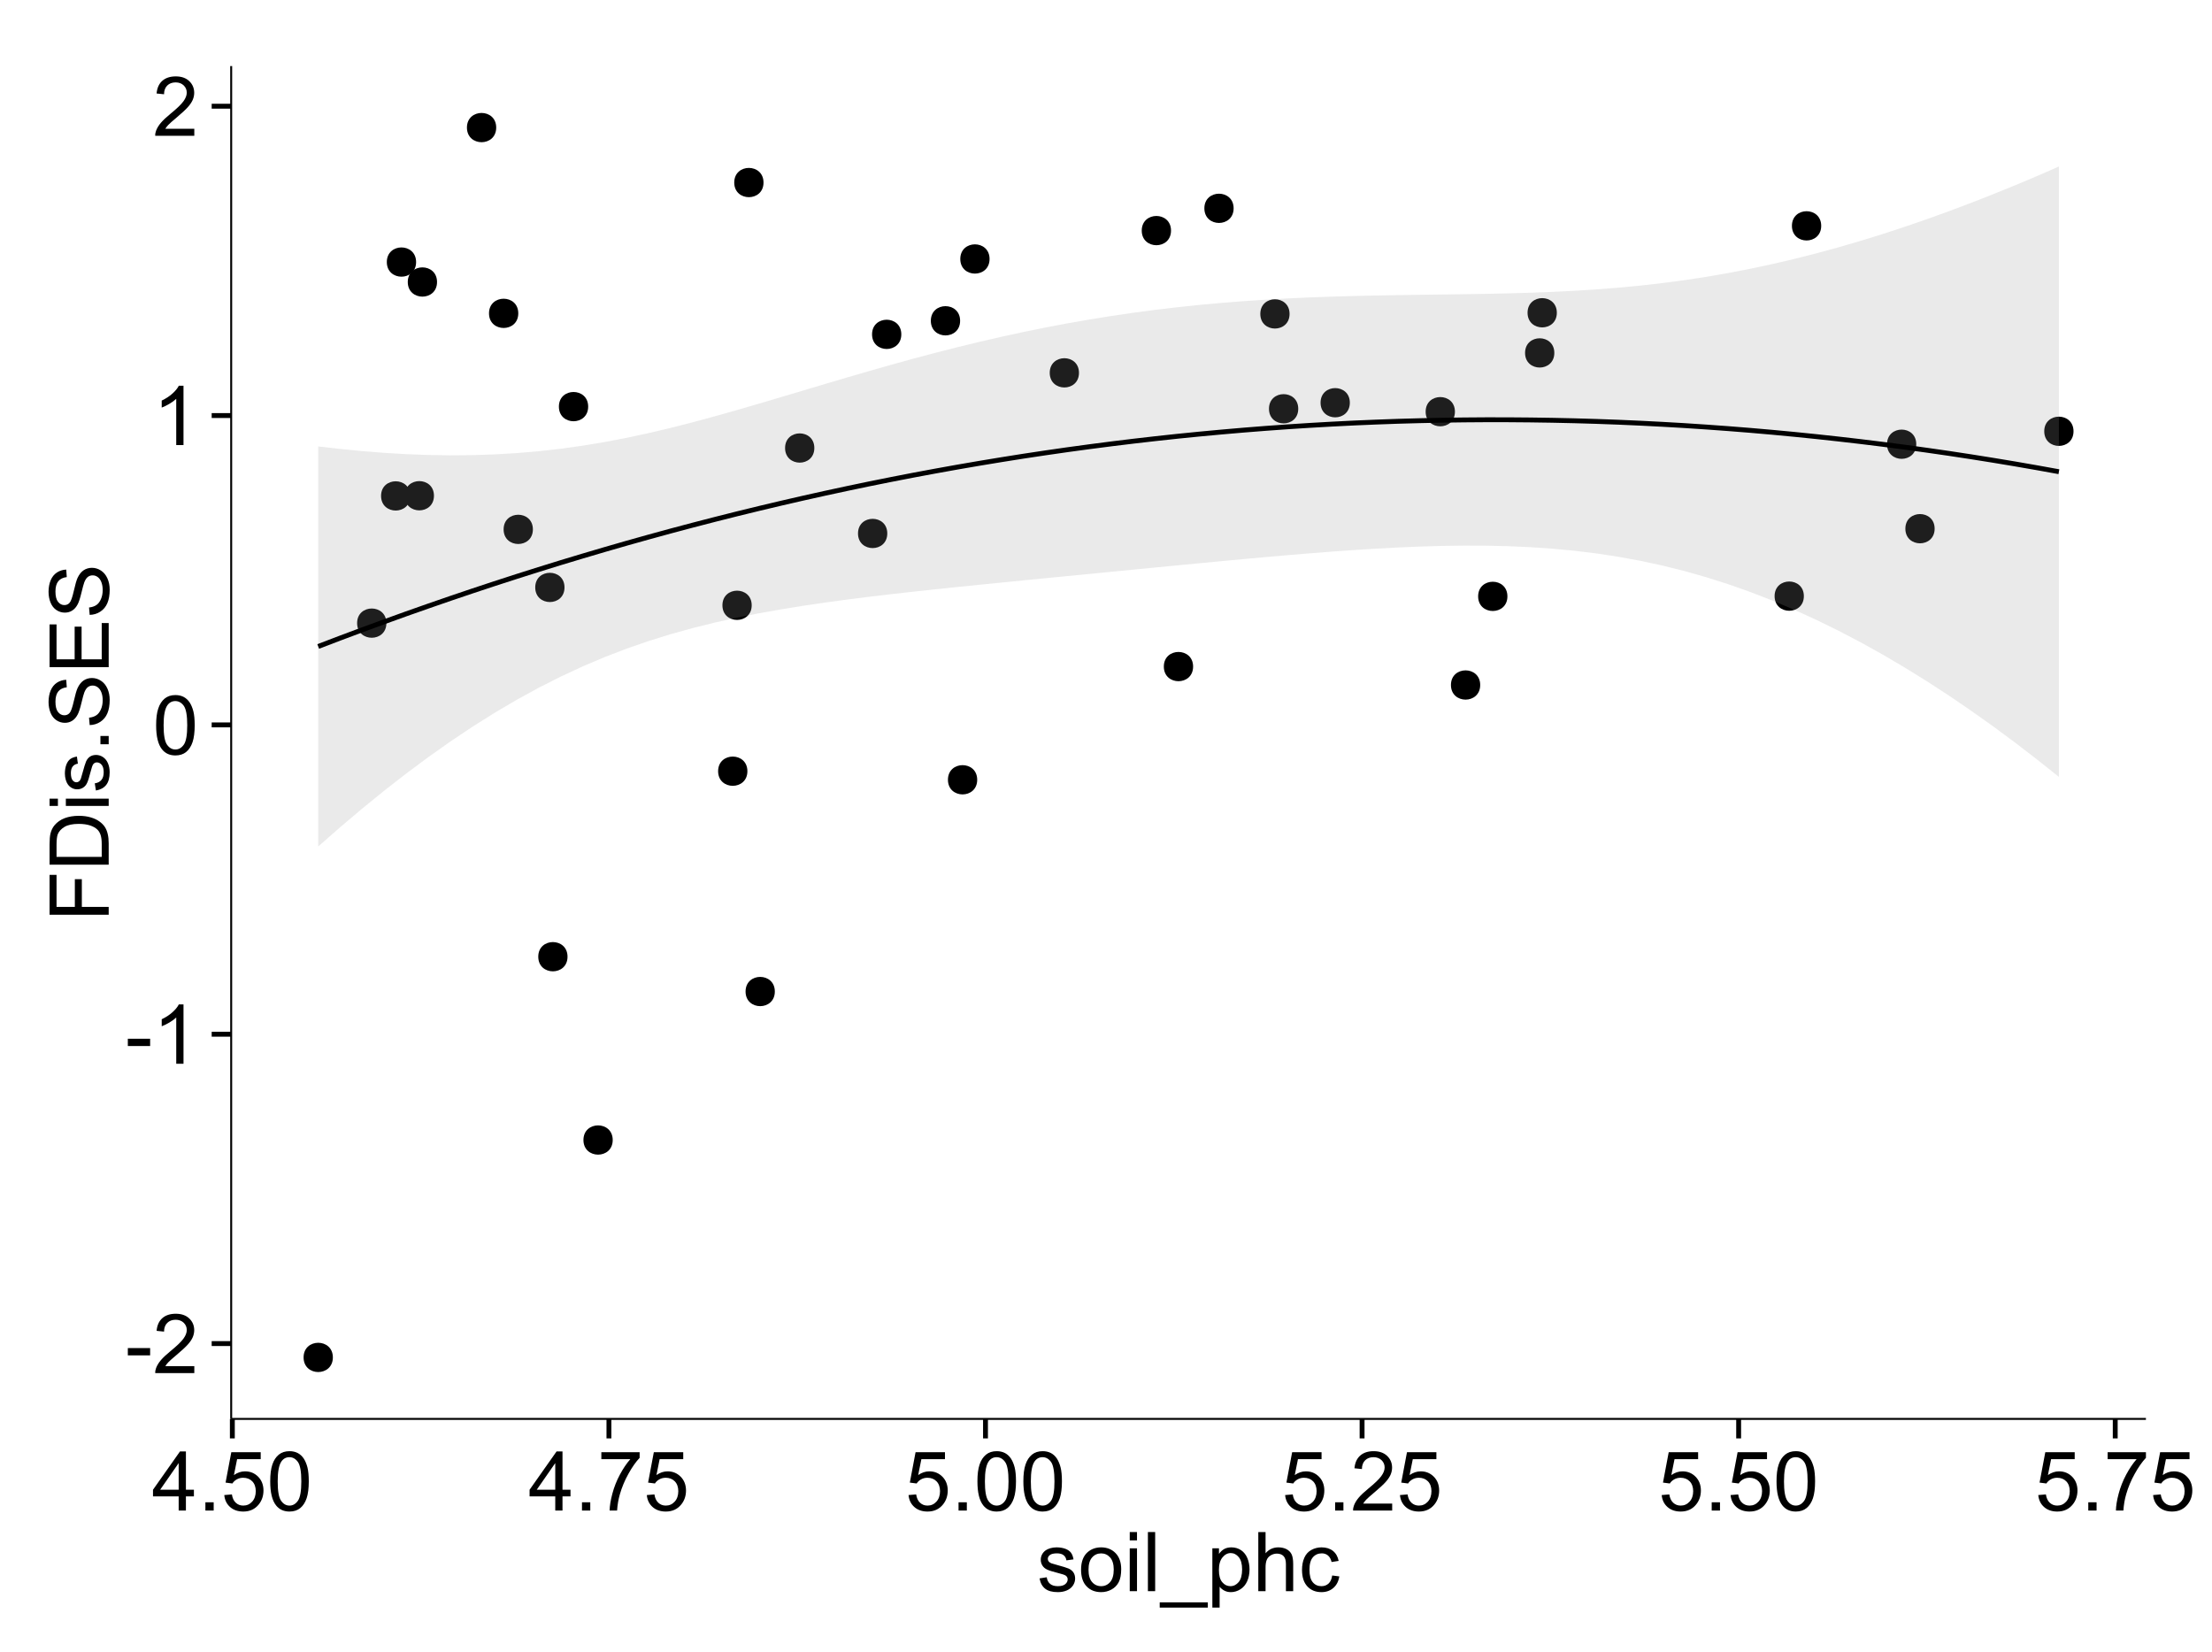 <?xml version="1.0" encoding="UTF-8"?>
<svg xmlns="http://www.w3.org/2000/svg" xmlns:xlink="http://www.w3.org/1999/xlink" width="482pt" height="360pt" viewBox="0 0 482 360" version="1.1">
<defs>
<g>
<symbol overflow="visible" id="glyph0-0">
<path style="stroke:none;" d="M 0.57 -3.867 L 0.57 -5.457 L 5.43 -5.457 L 5.43 -3.867 Z M 0.57 -3.867 "/>
</symbol>
<symbol overflow="visible" id="glyph0-1">
<path style="stroke:none;" d="M 9.062 -1.52 L 9.062 0 L 0.547 0 C 0.531 -0.379 0.594 -0.742 0.73 -1.098 C 0.945 -1.676 1.293 -2.25 1.77 -2.812 C 2.246 -3.375 2.934 -4.023 3.84 -4.766 C 5.238 -5.906 6.188 -6.816 6.68 -7.492 C 7.172 -8.16 7.418 -8.793 7.418 -9.395 C 7.418 -10.02 7.191 -10.551 6.746 -10.98 C 6.293 -11.41 5.711 -11.625 4.992 -11.629 C 4.23 -11.625 3.621 -11.395 3.164 -10.941 C 2.703 -10.48 2.469 -9.848 2.469 -9.043 L 0.844 -9.211 C 0.953 -10.422 1.371 -11.344 2.102 -11.984 C 2.824 -12.617 3.801 -12.938 5.027 -12.938 C 6.262 -12.938 7.238 -12.594 7.961 -11.91 C 8.68 -11.223 9.039 -10.371 9.043 -9.359 C 9.039 -8.84 8.934 -8.336 8.727 -7.84 C 8.512 -7.34 8.164 -6.812 7.676 -6.266 C 7.188 -5.711 6.375 -4.957 5.238 -4 C 4.285 -3.199 3.676 -2.66 3.41 -2.379 C 3.141 -2.094 2.918 -1.805 2.742 -1.52 Z M 9.062 -1.52 "/>
</symbol>
<symbol overflow="visible" id="glyph0-2">
<path style="stroke:none;" d="M 6.707 0 L 5.125 0 L 5.125 -10.082 C 4.742 -9.715 4.242 -9.352 3.625 -8.988 C 3.004 -8.625 2.449 -8.352 1.961 -8.172 L 1.961 -9.703 C 2.844 -10.117 3.617 -10.621 4.281 -11.215 C 4.941 -11.805 5.41 -12.379 5.688 -12.938 L 6.707 -12.938 Z M 6.707 0 "/>
</symbol>
<symbol overflow="visible" id="glyph0-3">
<path style="stroke:none;" d="M 0.746 -6.355 C 0.742 -7.875 0.898 -9.102 1.215 -10.031 C 1.527 -10.961 1.996 -11.676 2.613 -12.18 C 3.23 -12.684 4.008 -12.938 4.949 -12.938 C 5.637 -12.938 6.242 -12.797 6.766 -12.52 C 7.285 -12.238 7.715 -11.836 8.059 -11.316 C 8.395 -10.789 8.664 -10.152 8.859 -9.398 C 9.051 -8.645 9.145 -7.629 9.148 -6.355 C 9.145 -4.84 8.992 -3.617 8.684 -2.691 C 8.371 -1.762 7.906 -1.047 7.289 -0.539 C 6.672 -0.035 5.891 0.215 4.949 0.219 C 3.703 0.215 2.727 -0.227 2.023 -1.117 C 1.168 -2.188 0.742 -3.934 0.746 -6.355 Z M 2.375 -6.355 C 2.371 -4.234 2.621 -2.824 3.117 -2.129 C 3.609 -1.426 4.219 -1.078 4.949 -1.082 C 5.672 -1.078 6.281 -1.43 6.781 -2.137 C 7.273 -2.836 7.523 -4.242 7.523 -6.355 C 7.523 -8.473 7.273 -9.883 6.781 -10.582 C 6.281 -11.277 5.664 -11.625 4.93 -11.629 C 4.199 -11.625 3.621 -11.316 3.191 -10.703 C 2.645 -9.918 2.371 -8.469 2.375 -6.355 Z M 2.375 -6.355 "/>
</symbol>
<symbol overflow="visible" id="glyph0-4">
<path style="stroke:none;" d="M 5.82 0 L 5.82 -3.086 L 0.227 -3.086 L 0.227 -4.535 L 6.109 -12.883 L 7.398 -12.883 L 7.398 -4.535 L 9.141 -4.535 L 9.141 -3.086 L 7.398 -3.086 L 7.398 0 Z M 5.82 -4.535 L 5.82 -10.344 L 1.785 -4.535 Z M 5.82 -4.535 "/>
</symbol>
<symbol overflow="visible" id="glyph0-5">
<path style="stroke:none;" d="M 1.633 0 L 1.633 -1.801 L 3.438 -1.801 L 3.438 0 Z M 1.633 0 "/>
</symbol>
<symbol overflow="visible" id="glyph0-6">
<path style="stroke:none;" d="M 0.746 -3.375 L 2.406 -3.516 C 2.527 -2.707 2.812 -2.098 3.266 -1.691 C 3.711 -1.281 4.254 -1.078 4.887 -1.082 C 5.648 -1.078 6.293 -1.363 6.82 -1.941 C 7.344 -2.512 7.605 -3.273 7.609 -4.227 C 7.605 -5.125 7.352 -5.84 6.848 -6.363 C 6.34 -6.883 5.676 -7.141 4.859 -7.145 C 4.344 -7.141 3.887 -7.027 3.48 -6.797 C 3.07 -6.566 2.746 -6.266 2.516 -5.898 L 1.027 -6.09 L 2.277 -12.711 L 8.684 -12.711 L 8.684 -11.195 L 3.543 -11.195 L 2.848 -7.734 C 3.621 -8.273 4.43 -8.543 5.281 -8.543 C 6.402 -8.543 7.352 -8.152 8.129 -7.371 C 8.898 -6.59 9.285 -5.586 9.289 -4.367 C 9.285 -3.195 8.945 -2.188 8.27 -1.344 C 7.441 -0.301 6.316 0.215 4.887 0.219 C 3.715 0.215 2.758 -0.109 2.016 -0.766 C 1.273 -1.418 0.848 -2.289 0.746 -3.375 Z M 0.746 -3.375 "/>
</symbol>
<symbol overflow="visible" id="glyph0-7">
<path style="stroke:none;" d="M 0.852 -11.195 L 0.852 -12.719 L 9.195 -12.719 L 9.195 -11.488 C 8.367 -10.613 7.555 -9.453 6.754 -8.008 C 5.945 -6.559 5.324 -5.07 4.887 -3.543 C 4.57 -2.461 4.367 -1.281 4.281 0 L 2.656 0 C 2.668 -1.012 2.867 -2.234 3.25 -3.672 C 3.629 -5.105 4.176 -6.492 4.891 -7.828 C 5.602 -9.16 6.359 -10.281 7.164 -11.195 Z M 0.852 -11.195 "/>
</symbol>
<symbol overflow="visible" id="glyph0-8">
<path style="stroke:none;" d="M 0.555 -2.785 L 2.117 -3.031 C 2.203 -2.402 2.449 -1.922 2.852 -1.59 C 3.25 -1.254 3.812 -1.09 4.535 -1.09 C 5.262 -1.09 5.801 -1.234 6.152 -1.531 C 6.504 -1.824 6.68 -2.172 6.68 -2.574 C 6.68 -2.926 6.523 -3.207 6.215 -3.418 C 5.996 -3.555 5.457 -3.734 4.598 -3.953 C 3.434 -4.246 2.629 -4.5 2.184 -4.715 C 1.734 -4.926 1.395 -5.223 1.164 -5.602 C 0.93 -5.98 0.812 -6.398 0.816 -6.855 C 0.812 -7.27 0.91 -7.652 1.102 -8.012 C 1.293 -8.363 1.551 -8.66 1.883 -8.895 C 2.125 -9.074 2.461 -9.227 2.887 -9.355 C 3.309 -9.48 3.766 -9.543 4.254 -9.547 C 4.984 -9.543 5.625 -9.438 6.184 -9.23 C 6.734 -9.016 7.145 -8.73 7.41 -8.371 C 7.672 -8.008 7.852 -7.527 7.953 -6.926 L 6.406 -6.715 C 6.332 -7.195 6.129 -7.57 5.793 -7.84 C 5.453 -8.105 4.977 -8.238 4.367 -8.242 C 3.637 -8.238 3.121 -8.117 2.812 -7.883 C 2.5 -7.641 2.344 -7.359 2.348 -7.039 C 2.344 -6.832 2.406 -6.648 2.539 -6.484 C 2.664 -6.312 2.867 -6.172 3.148 -6.062 C 3.301 -6.004 3.766 -5.871 4.543 -5.66 C 5.66 -5.359 6.441 -5.113 6.887 -4.926 C 7.324 -4.734 7.672 -4.457 7.926 -4.094 C 8.176 -3.73 8.301 -3.281 8.305 -2.742 C 8.301 -2.215 8.148 -1.719 7.844 -1.254 C 7.535 -0.785 7.09 -0.422 6.512 -0.172 C 5.926 0.086 5.27 0.211 4.543 0.211 C 3.328 0.211 2.406 -0.039 1.77 -0.543 C 1.133 -1.047 0.727 -1.793 0.555 -2.785 Z M 0.555 -2.785 "/>
</symbol>
<symbol overflow="visible" id="glyph0-9">
<path style="stroke:none;" d="M 0.598 -4.668 C 0.598 -6.391 1.078 -7.672 2.039 -8.508 C 2.84 -9.199 3.816 -9.543 4.977 -9.547 C 6.254 -9.543 7.305 -9.125 8.121 -8.285 C 8.934 -7.441 9.34 -6.277 9.344 -4.797 C 9.34 -3.594 9.16 -2.648 8.801 -1.961 C 8.441 -1.27 7.914 -0.734 7.227 -0.359 C 6.535 0.023 5.785 0.211 4.977 0.211 C 3.664 0.211 2.609 -0.207 1.805 -1.047 C 1 -1.883 0.598 -3.09 0.598 -4.668 Z M 2.223 -4.668 C 2.219 -3.469 2.48 -2.574 3.004 -1.98 C 3.523 -1.387 4.18 -1.09 4.977 -1.09 C 5.758 -1.09 6.41 -1.387 6.934 -1.984 C 7.453 -2.582 7.715 -3.492 7.719 -4.719 C 7.715 -5.871 7.453 -6.746 6.93 -7.344 C 6.402 -7.934 5.75 -8.23 4.977 -8.234 C 4.18 -8.23 3.523 -7.938 3.004 -7.348 C 2.48 -6.754 2.219 -5.859 2.223 -4.668 Z M 2.223 -4.668 "/>
</symbol>
<symbol overflow="visible" id="glyph0-10">
<path style="stroke:none;" d="M 1.195 -11.066 L 1.195 -12.883 L 2.777 -12.883 L 2.777 -11.066 Z M 1.195 0 L 1.195 -9.336 L 2.777 -9.336 L 2.777 0 Z M 1.195 0 "/>
</symbol>
<symbol overflow="visible" id="glyph0-11">
<path style="stroke:none;" d="M 1.152 0 L 1.152 -12.883 L 2.734 -12.883 L 2.734 0 Z M 1.152 0 "/>
</symbol>
<symbol overflow="visible" id="glyph0-12">
<path style="stroke:none;" d="M -0.273 3.578 L -0.273 2.434 L 10.211 2.434 L 10.211 3.578 Z M -0.273 3.578 "/>
</symbol>
<symbol overflow="visible" id="glyph0-13">
<path style="stroke:none;" d="M 1.188 3.578 L 1.188 -9.336 L 2.629 -9.336 L 2.629 -8.121 C 2.965 -8.594 3.348 -8.949 3.777 -9.188 C 4.203 -9.426 4.723 -9.543 5.336 -9.547 C 6.129 -9.543 6.832 -9.34 7.445 -8.93 C 8.051 -8.516 8.512 -7.934 8.824 -7.191 C 9.133 -6.441 9.285 -5.625 9.289 -4.738 C 9.285 -3.781 9.113 -2.922 8.773 -2.156 C 8.43 -1.391 7.934 -0.805 7.281 -0.398 C 6.625 0.008 5.938 0.211 5.219 0.211 C 4.691 0.211 4.219 0.102 3.801 -0.121 C 3.379 -0.344 3.035 -0.625 2.77 -0.969 L 2.77 3.578 Z M 2.617 -4.613 C 2.613 -3.41 2.855 -2.523 3.348 -1.949 C 3.832 -1.375 4.422 -1.09 5.117 -1.09 C 5.816 -1.09 6.418 -1.387 6.922 -1.98 C 7.418 -2.574 7.668 -3.496 7.672 -4.746 C 7.668 -5.934 7.426 -6.824 6.938 -7.418 C 6.445 -8.008 5.859 -8.301 5.188 -8.305 C 4.508 -8.301 3.91 -7.988 3.395 -7.359 C 2.871 -6.727 2.613 -5.809 2.617 -4.613 Z M 2.617 -4.613 "/>
</symbol>
<symbol overflow="visible" id="glyph0-14">
<path style="stroke:none;" d="M 1.188 0 L 1.188 -12.883 L 2.77 -12.883 L 2.77 -8.262 C 3.504 -9.117 4.434 -9.543 5.562 -9.547 C 6.25 -9.543 6.852 -9.406 7.363 -9.137 C 7.871 -8.859 8.234 -8.484 8.457 -8.004 C 8.676 -7.523 8.789 -6.824 8.789 -5.914 L 8.789 0 L 7.207 0 L 7.207 -5.914 C 7.207 -6.703 7.035 -7.281 6.691 -7.641 C 6.348 -8 5.863 -8.18 5.238 -8.184 C 4.77 -8.18 4.328 -8.059 3.914 -7.816 C 3.5 -7.574 3.203 -7.242 3.031 -6.828 C 2.852 -6.406 2.766 -5.832 2.77 -5.105 L 2.77 0 Z M 1.188 0 "/>
</symbol>
<symbol overflow="visible" id="glyph0-15">
<path style="stroke:none;" d="M 7.277 -3.418 L 8.832 -3.219 C 8.66 -2.141 8.227 -1.301 7.527 -0.699 C 6.824 -0.09 5.965 0.211 4.949 0.211 C 3.668 0.211 2.641 -0.203 1.867 -1.039 C 1.09 -1.871 0.703 -3.07 0.703 -4.633 C 0.703 -5.637 0.867 -6.52 1.203 -7.277 C 1.531 -8.031 2.039 -8.598 2.727 -8.977 C 3.406 -9.355 4.152 -9.543 4.957 -9.547 C 5.969 -9.543 6.797 -9.289 7.441 -8.777 C 8.086 -8.262 8.5 -7.531 8.684 -6.594 L 7.145 -6.355 C 6.996 -6.98 6.738 -7.453 6.367 -7.77 C 5.992 -8.082 5.543 -8.238 5.02 -8.242 C 4.219 -8.238 3.57 -7.953 3.074 -7.387 C 2.574 -6.812 2.324 -5.91 2.328 -4.676 C 2.324 -3.422 2.566 -2.508 3.047 -1.941 C 3.527 -1.371 4.152 -1.09 4.93 -1.09 C 5.547 -1.09 6.066 -1.277 6.484 -1.66 C 6.898 -2.039 7.164 -2.625 7.277 -3.418 Z M 7.277 -3.418 "/>
</symbol>
<symbol overflow="visible" id="glyph1-0">
<path style="stroke:none;" d="M 0 -1.477 L -12.883 -1.477 L -12.883 -10.168 L -11.363 -10.168 L -11.363 -3.184 L -7.375 -3.184 L -7.375 -9.227 L -5.852 -9.227 L -5.852 -3.184 L 0 -3.18 Z M 0 -1.477 "/>
</symbol>
<symbol overflow="visible" id="glyph1-1">
<path style="stroke:none;" d="M 0 -1.391 L -12.883 -1.391 L -12.883 -5.828 C -12.879 -6.828 -12.816 -7.594 -12.699 -8.121 C -12.527 -8.855 -12.223 -9.484 -11.777 -10.012 C -11.199 -10.688 -10.465 -11.195 -9.574 -11.535 C -8.68 -11.867 -7.656 -12.035 -6.512 -12.039 C -5.527 -12.035 -4.66 -11.922 -3.91 -11.695 C -3.152 -11.469 -2.527 -11.176 -2.035 -10.816 C -1.535 -10.457 -1.145 -10.066 -0.863 -9.645 C -0.574 -9.219 -0.359 -8.703 -0.219 -8.105 C -0.07 -7.504 0 -6.816 0 -6.039 Z M -1.52 -3.094 L -1.52 -5.844 C -1.516 -6.688 -1.598 -7.355 -1.758 -7.844 C -1.914 -8.324 -2.137 -8.711 -2.426 -9 C -2.828 -9.402 -3.371 -9.715 -4.055 -9.941 C -4.734 -10.164 -5.562 -10.277 -6.539 -10.281 C -7.887 -10.277 -8.922 -10.055 -9.645 -9.617 C -10.367 -9.172 -10.852 -8.637 -11.102 -8.008 C -11.273 -7.547 -11.359 -6.812 -11.363 -5.801 L -11.363 -3.094 Z M -1.52 -3.094 "/>
</symbol>
<symbol overflow="visible" id="glyph1-2">
<path style="stroke:none;" d="M -11.066 -1.195 L -12.883 -1.195 L -12.883 -2.777 L -11.066 -2.777 Z M 0 -1.195 L -9.336 -1.195 L -9.336 -2.777 L 0 -2.777 Z M 0 -1.195 "/>
</symbol>
<symbol overflow="visible" id="glyph1-3">
<path style="stroke:none;" d="M -2.785 -0.555 L -3.031 -2.117 C -2.402 -2.203 -1.922 -2.449 -1.59 -2.852 C -1.254 -3.25 -1.09 -3.812 -1.09 -4.535 C -1.09 -5.262 -1.234 -5.801 -1.531 -6.152 C -1.824 -6.504 -2.172 -6.68 -2.574 -6.68 C -2.926 -6.68 -3.207 -6.523 -3.418 -6.215 C -3.555 -5.996 -3.734 -5.457 -3.953 -4.598 C -4.246 -3.434 -4.5 -2.629 -4.715 -2.184 C -4.926 -1.734 -5.223 -1.395 -5.602 -1.164 C -5.98 -0.93 -6.398 -0.812 -6.855 -0.816 C -7.27 -0.812 -7.652 -0.91 -8.012 -1.102 C -8.363 -1.293 -8.66 -1.551 -8.895 -1.883 C -9.074 -2.125 -9.227 -2.461 -9.355 -2.887 C -9.48 -3.309 -9.543 -3.766 -9.547 -4.254 C -9.543 -4.984 -9.438 -5.625 -9.23 -6.184 C -9.016 -6.734 -8.73 -7.145 -8.371 -7.41 C -8.008 -7.672 -7.527 -7.852 -6.926 -7.953 L -6.715 -6.406 C -7.195 -6.332 -7.57 -6.129 -7.84 -5.797 C -8.105 -5.457 -8.238 -4.98 -8.242 -4.367 C -8.238 -3.637 -8.117 -3.121 -7.883 -2.812 C -7.641 -2.5 -7.359 -2.344 -7.039 -2.348 C -6.832 -2.344 -6.648 -2.406 -6.484 -2.539 C -6.312 -2.664 -6.172 -2.867 -6.062 -3.148 C -6.004 -3.301 -5.871 -3.766 -5.66 -4.543 C -5.359 -5.66 -5.113 -6.441 -4.926 -6.887 C -4.734 -7.324 -4.457 -7.672 -4.094 -7.926 C -3.73 -8.176 -3.281 -8.301 -2.742 -8.305 C -2.211 -8.301 -1.711 -8.148 -1.25 -7.844 C -0.781 -7.535 -0.422 -7.09 -0.172 -6.512 C 0.086 -5.926 0.211 -5.27 0.211 -4.543 C 0.211 -3.328 -0.039 -2.406 -0.543 -1.77 C -1.047 -1.133 -1.793 -0.727 -2.785 -0.555 Z M -2.785 -0.555 "/>
</symbol>
<symbol overflow="visible" id="glyph1-4">
<path style="stroke:none;" d="M 0 -1.633 L -1.801 -1.633 L -1.801 -3.438 L 0 -3.438 Z M 0 -1.633 "/>
</symbol>
<symbol overflow="visible" id="glyph1-5">
<path style="stroke:none;" d="M -4.141 -0.809 L -4.281 -2.418 C -3.633 -2.492 -3.102 -2.668 -2.691 -2.949 C -2.277 -3.223 -1.945 -3.656 -1.691 -4.246 C -1.434 -4.828 -1.305 -5.488 -1.309 -6.223 C -1.305 -6.871 -1.402 -7.445 -1.598 -7.945 C -1.789 -8.441 -2.055 -8.809 -2.395 -9.055 C -2.727 -9.297 -3.094 -9.422 -3.496 -9.422 C -3.898 -9.422 -4.25 -9.305 -4.555 -9.07 C -4.852 -8.836 -5.105 -8.449 -5.316 -7.91 C -5.449 -7.562 -5.66 -6.797 -5.945 -5.613 C -6.227 -4.43 -6.496 -3.602 -6.75 -3.129 C -7.07 -2.512 -7.469 -2.051 -7.949 -1.754 C -8.422 -1.449 -8.957 -1.301 -9.555 -1.301 C -10.203 -1.301 -10.812 -1.484 -11.379 -1.855 C -11.941 -2.223 -12.367 -2.762 -12.664 -3.473 C -12.953 -4.18 -13.102 -4.969 -13.105 -5.836 C -13.102 -6.789 -12.945 -7.629 -12.641 -8.363 C -12.328 -9.09 -11.879 -9.652 -11.285 -10.043 C -10.688 -10.434 -10.008 -10.645 -9.254 -10.68 L -9.133 -9.043 C -9.941 -8.953 -10.555 -8.656 -10.977 -8.152 C -11.391 -7.641 -11.602 -6.895 -11.602 -5.906 C -11.602 -4.875 -11.41 -4.121 -11.035 -3.652 C -10.652 -3.176 -10.199 -2.941 -9.668 -2.945 C -9.203 -2.941 -8.82 -3.109 -8.523 -3.445 C -8.223 -3.773 -7.918 -4.629 -7.605 -6.016 C -7.293 -7.398 -7.02 -8.348 -6.785 -8.867 C -6.438 -9.613 -5.996 -10.168 -5.469 -10.527 C -4.938 -10.883 -4.328 -11.062 -3.637 -11.066 C -2.949 -11.062 -2.305 -10.867 -1.699 -10.477 C -1.09 -10.082 -0.617 -9.516 -0.285 -8.781 C 0.051 -8.043 0.215 -7.215 0.219 -6.301 C 0.215 -5.133 0.051 -4.156 -0.289 -3.371 C -0.625 -2.578 -1.137 -1.961 -1.824 -1.516 C -2.504 -1.066 -3.277 -0.832 -4.141 -0.809 Z M -4.141 -0.809 "/>
</symbol>
<symbol overflow="visible" id="glyph1-6">
<path style="stroke:none;" d="M 0 -1.422 L -12.883 -1.426 L -12.883 -10.742 L -11.363 -10.742 L -11.363 -3.129 L -7.418 -3.129 L -7.418 -10.258 L -5.906 -10.258 L -5.906 -3.129 L -1.52 -3.129 L -1.52 -11.039 L 0 -11.039 Z M 0 -1.422 "/>
</symbol>
</g>
<clipPath id="clip1">
  <path d="M 50.375 14.398 L 468.598 14.398 L 468.598 310.164 L 50.375 310.164 Z M 50.375 14.398 "/>
</clipPath>
</defs>
<g id="surface4011">
<rect x="0" y="0" width="482" height="360" style="fill:rgb(100%,100%,100%);fill-opacity:1;stroke:none;"/>
<rect x="0" y="0" width="482" height="360" style="fill:rgb(100%,100%,100%);fill-opacity:1;stroke:none;"/>
<path style="fill:none;stroke-width:1.063;stroke-linecap:round;stroke-linejoin:round;stroke:rgb(100%,100%,100%);stroke-opacity:1;stroke-miterlimit:10;" d="M 0 360 L 482 360 L 482 0 L 0 0 Z M 0 360 "/>
<g clip-path="url(#clip1)" clip-rule="nonzero">
<path style=" stroke:none;fill-rule:nonzero;fill:rgb(100%,100%,100%);fill-opacity:1;" d="M 50.375 309.168 L 467.598 309.168 L 467.598 14.402 L 50.375 14.402 Z M 50.375 309.168 "/>
<path style=" stroke:none;fill-rule:nonzero;fill:rgb(0%,0%,0%);fill-opacity:1;" d="M 167.773 216.047 C 167.773 218.879 163.523 218.879 163.523 216.047 C 163.523 213.211 167.773 213.211 167.773 216.047 "/>
<path style=" stroke:none;fill-rule:nonzero;fill:rgb(0%,0%,0%);fill-opacity:1;" d="M 89.605 57.102 C 89.605 59.934 85.352 59.934 85.352 57.102 C 85.352 54.266 89.605 54.266 89.605 57.102 "/>
<path style=" stroke:none;fill-rule:nonzero;fill:rgb(0%,0%,0%);fill-opacity:1;" d="M 162.73 131.887 C 162.73 134.723 158.48 134.723 158.48 131.887 C 158.48 129.055 162.73 129.055 162.73 131.887 "/>
<path style=" stroke:none;fill-rule:nonzero;fill:rgb(0%,0%,0%);fill-opacity:1;" d="M 94.168 61.449 C 94.168 64.281 89.918 64.281 89.918 61.449 C 89.918 58.613 94.168 58.613 94.168 61.449 "/>
<path style=" stroke:none;fill-rule:nonzero;fill:rgb(0%,0%,0%);fill-opacity:1;" d="M 208.148 69.898 C 208.148 72.73 203.895 72.73 203.895 69.898 C 203.895 67.062 208.148 67.062 208.148 69.898 "/>
<path style=" stroke:none;fill-rule:nonzero;fill:rgb(0%,0%,0%);fill-opacity:1;" d="M 234.051 81.238 C 234.051 84.074 229.801 84.074 229.801 81.238 C 229.801 78.406 234.051 78.406 234.051 81.238 "/>
<path style=" stroke:none;fill-rule:nonzero;fill:rgb(0%,0%,0%);fill-opacity:1;" d="M 254.102 50.246 C 254.102 53.078 249.852 53.078 249.852 50.246 C 249.852 47.41 254.102 47.41 254.102 50.246 "/>
<path style=" stroke:none;fill-rule:nonzero;fill:rgb(0%,0%,0%);fill-opacity:1;" d="M 122.602 208.457 C 122.602 211.293 118.352 211.293 118.352 208.457 C 118.352 205.621 122.602 205.621 122.602 208.457 "/>
<path style=" stroke:none;fill-rule:nonzero;fill:rgb(0%,0%,0%);fill-opacity:1;" d="M 107.062 27.797 C 107.062 30.633 102.809 30.633 102.809 27.797 C 102.809 24.965 107.062 24.965 107.062 27.797 "/>
<path style=" stroke:none;fill-rule:nonzero;fill:rgb(0%,0%,0%);fill-opacity:1;" d="M 211.871 169.906 C 211.871 172.742 207.621 172.742 207.621 169.906 C 207.621 167.07 211.871 167.07 211.871 169.906 "/>
<path style=" stroke:none;fill-rule:nonzero;fill:rgb(0%,0%,0%);fill-opacity:1;" d="M 176.383 97.617 C 176.383 100.453 172.133 100.453 172.133 97.617 C 172.133 94.785 176.383 94.785 176.383 97.617 "/>
<path style=" stroke:none;fill-rule:nonzero;fill:rgb(0%,0%,0%);fill-opacity:1;" d="M 165.309 39.777 C 165.309 42.609 161.055 42.609 161.055 39.777 C 161.055 36.941 165.309 36.941 165.309 39.777 "/>
<path style=" stroke:none;fill-rule:nonzero;fill:rgb(0%,0%,0%);fill-opacity:1;" d="M 267.746 45.391 C 267.746 48.227 263.496 48.227 263.496 45.391 C 263.496 42.559 267.746 42.559 267.746 45.391 "/>
<path style=" stroke:none;fill-rule:nonzero;fill:rgb(0%,0%,0%);fill-opacity:1;" d="M 127.102 88.598 C 127.102 91.434 122.848 91.434 122.848 88.598 C 122.848 85.766 127.102 85.766 127.102 88.598 "/>
<path style=" stroke:none;fill-rule:nonzero;fill:rgb(0%,0%,0%);fill-opacity:1;" d="M 93.496 108.016 C 93.496 110.852 89.242 110.852 89.242 108.016 C 89.242 105.184 93.496 105.184 93.496 108.016 "/>
<path style=" stroke:none;fill-rule:nonzero;fill:rgb(0%,0%,0%);fill-opacity:1;" d="M 337.629 76.898 C 337.629 79.73 333.379 79.73 333.379 76.898 C 333.379 74.062 337.629 74.062 337.629 76.898 "/>
<path style=" stroke:none;fill-rule:nonzero;fill:rgb(0%,0%,0%);fill-opacity:1;" d="M 281.828 89.07 C 281.828 91.902 277.574 91.902 277.574 89.07 C 277.574 86.234 281.828 86.234 281.828 89.07 "/>
<path style=" stroke:none;fill-rule:nonzero;fill:rgb(0%,0%,0%);fill-opacity:1;" d="M 192.277 116.234 C 192.277 119.07 188.023 119.07 188.023 116.234 C 188.023 113.402 192.277 113.402 192.277 116.234 "/>
<path style=" stroke:none;fill-rule:nonzero;fill:rgb(0%,0%,0%);fill-opacity:1;" d="M 258.918 145.242 C 258.918 148.078 254.664 148.078 254.664 145.242 C 254.664 142.41 258.918 142.41 258.918 145.242 "/>
<path style=" stroke:none;fill-rule:nonzero;fill:rgb(0%,0%,0%);fill-opacity:1;" d="M 161.797 168.039 C 161.797 170.875 157.543 170.875 157.543 168.039 C 157.543 165.203 161.797 165.203 161.797 168.039 "/>
<path style=" stroke:none;fill-rule:nonzero;fill:rgb(0%,0%,0%);fill-opacity:1;" d="M 214.566 56.43 C 214.566 59.266 210.312 59.266 210.312 56.43 C 210.312 53.594 214.566 53.594 214.566 56.43 "/>
<path style=" stroke:none;fill-rule:nonzero;fill:rgb(0%,0%,0%);fill-opacity:1;" d="M 132.449 248.398 C 132.449 251.234 128.195 251.234 128.195 248.398 C 128.195 245.566 132.449 245.566 132.449 248.398 "/>
<path style=" stroke:none;fill-rule:nonzero;fill:rgb(0%,0%,0%);fill-opacity:1;" d="M 338.176 68.148 C 338.176 70.984 333.922 70.984 333.922 68.148 C 333.922 65.312 338.176 65.312 338.176 68.148 "/>
<path style=" stroke:none;fill-rule:nonzero;fill:rgb(0%,0%,0%);fill-opacity:1;" d="M 420.5 115.199 C 420.5 118.031 416.246 118.031 416.246 115.199 C 416.246 112.363 420.5 112.363 420.5 115.199 "/>
<path style=" stroke:none;fill-rule:nonzero;fill:rgb(0%,0%,0%);fill-opacity:1;" d="M 71.469 295.77 C 71.469 298.602 67.215 298.602 67.215 295.77 C 67.215 292.934 71.469 292.934 71.469 295.77 "/>
<path style=" stroke:none;fill-rule:nonzero;fill:rgb(0%,0%,0%);fill-opacity:1;" d="M 88.348 108.055 C 88.348 110.891 84.098 110.891 84.098 108.055 C 84.098 105.219 88.348 105.219 88.348 108.055 "/>
<path style=" stroke:none;fill-rule:nonzero;fill:rgb(0%,0%,0%);fill-opacity:1;" d="M 279.938 68.402 C 279.938 71.234 275.688 71.234 275.688 68.402 C 275.688 65.566 279.938 65.566 279.938 68.402 "/>
<path style=" stroke:none;fill-rule:nonzero;fill:rgb(0%,0%,0%);fill-opacity:1;" d="M 392.004 129.895 C 392.004 132.727 387.754 132.727 387.754 129.895 C 387.754 127.059 392.004 127.059 392.004 129.895 "/>
<path style=" stroke:none;fill-rule:nonzero;fill:rgb(0%,0%,0%);fill-opacity:1;" d="M 293.07 87.75 C 293.07 90.586 288.816 90.586 288.816 87.75 C 288.816 84.914 293.07 84.914 293.07 87.75 "/>
<path style=" stroke:none;fill-rule:nonzero;fill:rgb(0%,0%,0%);fill-opacity:1;" d="M 321.477 149.254 C 321.477 152.09 317.227 152.09 317.227 149.254 C 317.227 146.418 321.477 146.418 321.477 149.254 "/>
<path style=" stroke:none;fill-rule:nonzero;fill:rgb(0%,0%,0%);fill-opacity:1;" d="M 83.129 135.777 C 83.129 138.609 78.879 138.609 78.879 135.777 C 78.879 132.941 83.129 132.941 83.129 135.777 "/>
<path style=" stroke:none;fill-rule:nonzero;fill:rgb(0%,0%,0%);fill-opacity:1;" d="M 121.945 127.996 C 121.945 130.828 117.695 130.828 117.695 127.996 C 117.695 125.16 121.945 125.16 121.945 127.996 "/>
<path style=" stroke:none;fill-rule:nonzero;fill:rgb(0%,0%,0%);fill-opacity:1;" d="M 195.336 72.852 C 195.336 75.688 191.086 75.688 191.086 72.852 C 191.086 70.02 195.336 70.02 195.336 72.852 "/>
<path style=" stroke:none;fill-rule:nonzero;fill:rgb(0%,0%,0%);fill-opacity:1;" d="M 327.406 129.945 C 327.406 132.777 323.152 132.777 323.152 129.945 C 323.152 127.109 327.406 127.109 327.406 129.945 "/>
<path style=" stroke:none;fill-rule:nonzero;fill:rgb(0%,0%,0%);fill-opacity:1;" d="M 111.871 68.277 C 111.871 71.109 107.621 71.109 107.621 68.277 C 107.621 65.441 111.871 65.441 111.871 68.277 "/>
<path style=" stroke:none;fill-rule:nonzero;fill:rgb(0%,0%,0%);fill-opacity:1;" d="M 115.055 115.344 C 115.055 118.18 110.801 118.18 110.801 115.344 C 110.801 112.508 115.055 112.508 115.055 115.344 "/>
<path style=" stroke:none;fill-rule:nonzero;fill:rgb(0%,0%,0%);fill-opacity:1;" d="M 395.781 49.211 C 395.781 52.043 391.527 52.043 391.527 49.211 C 391.527 46.375 395.781 46.375 395.781 49.211 "/>
<path style=" stroke:none;fill-rule:nonzero;fill:rgb(0%,0%,0%);fill-opacity:1;" d="M 416.496 96.793 C 416.496 99.629 412.246 99.629 412.246 96.793 C 412.246 93.957 416.496 93.957 416.496 96.793 "/>
<path style=" stroke:none;fill-rule:nonzero;fill:rgb(0%,0%,0%);fill-opacity:1;" d="M 450.762 93.973 C 450.762 96.809 446.508 96.809 446.508 93.973 C 446.508 91.141 450.762 91.141 450.762 93.973 "/>
<path style=" stroke:none;fill-rule:nonzero;fill:rgb(0%,0%,0%);fill-opacity:1;" d="M 315.969 89.703 C 315.969 92.539 311.715 92.539 311.715 89.703 C 311.715 86.867 315.969 86.867 315.969 89.703 "/>
<path style=" stroke:none;fill-rule:nonzero;fill:rgb(0%,0%,0%);fill-opacity:1;" d="M 168.836 216.047 C 168.836 220.297 162.461 220.297 162.461 216.047 C 162.461 211.793 168.836 211.793 168.836 216.047 "/>
<path style=" stroke:none;fill-rule:nonzero;fill:rgb(0%,0%,0%);fill-opacity:1;" d="M 90.668 57.102 C 90.668 61.352 84.289 61.352 84.289 57.102 C 84.289 52.848 90.668 52.848 90.668 57.102 "/>
<path style=" stroke:none;fill-rule:nonzero;fill:rgb(0%,0%,0%);fill-opacity:1;" d="M 163.797 131.887 C 163.797 136.141 157.418 136.141 157.418 131.887 C 157.418 127.637 163.797 127.637 163.797 131.887 "/>
<path style=" stroke:none;fill-rule:nonzero;fill:rgb(0%,0%,0%);fill-opacity:1;" d="M 95.23 61.449 C 95.23 65.699 88.855 65.699 88.855 61.449 C 88.855 57.195 95.23 57.195 95.23 61.449 "/>
<path style=" stroke:none;fill-rule:nonzero;fill:rgb(0%,0%,0%);fill-opacity:1;" d="M 209.211 69.898 C 209.211 74.148 202.832 74.148 202.832 69.898 C 202.832 65.645 209.211 65.645 209.211 69.898 "/>
<path style=" stroke:none;fill-rule:nonzero;fill:rgb(0%,0%,0%);fill-opacity:1;" d="M 235.113 81.238 C 235.113 85.492 228.738 85.492 228.738 81.238 C 228.738 76.988 235.113 76.988 235.113 81.238 "/>
<path style=" stroke:none;fill-rule:nonzero;fill:rgb(0%,0%,0%);fill-opacity:1;" d="M 255.168 50.246 C 255.168 54.496 248.789 54.496 248.789 50.246 C 248.789 45.992 255.168 45.992 255.168 50.246 "/>
<path style=" stroke:none;fill-rule:nonzero;fill:rgb(0%,0%,0%);fill-opacity:1;" d="M 123.664 208.457 C 123.664 212.711 117.289 212.711 117.289 208.457 C 117.289 204.207 123.664 204.207 123.664 208.457 "/>
<path style=" stroke:none;fill-rule:nonzero;fill:rgb(0%,0%,0%);fill-opacity:1;" d="M 108.125 27.797 C 108.125 32.051 101.746 32.051 101.746 27.797 C 101.746 23.547 108.125 23.547 108.125 27.797 "/>
<path style=" stroke:none;fill-rule:nonzero;fill:rgb(0%,0%,0%);fill-opacity:1;" d="M 212.934 169.906 C 212.934 174.16 206.559 174.16 206.559 169.906 C 206.559 165.656 212.934 165.656 212.934 169.906 "/>
<path style=" stroke:none;fill-rule:nonzero;fill:rgb(0%,0%,0%);fill-opacity:1;" d="M 177.445 97.617 C 177.445 101.871 171.07 101.871 171.07 97.617 C 171.07 93.367 177.445 93.367 177.445 97.617 "/>
<path style=" stroke:none;fill-rule:nonzero;fill:rgb(0%,0%,0%);fill-opacity:1;" d="M 166.371 39.777 C 166.371 44.027 159.992 44.027 159.992 39.777 C 159.992 35.523 166.371 35.523 166.371 39.777 "/>
<path style=" stroke:none;fill-rule:nonzero;fill:rgb(0%,0%,0%);fill-opacity:1;" d="M 268.809 45.391 C 268.809 49.645 262.434 49.645 262.434 45.391 C 262.434 41.141 268.809 41.141 268.809 45.391 "/>
<path style=" stroke:none;fill-rule:nonzero;fill:rgb(0%,0%,0%);fill-opacity:1;" d="M 128.164 88.598 C 128.164 92.852 121.785 92.852 121.785 88.598 C 121.785 84.348 128.164 84.348 128.164 88.598 "/>
<path style=" stroke:none;fill-rule:nonzero;fill:rgb(0%,0%,0%);fill-opacity:1;" d="M 94.559 108.016 C 94.559 112.27 88.18 112.27 88.18 108.016 C 88.18 103.766 94.559 103.766 94.559 108.016 "/>
<path style=" stroke:none;fill-rule:nonzero;fill:rgb(0%,0%,0%);fill-opacity:1;" d="M 338.691 76.898 C 338.691 81.148 332.316 81.148 332.316 76.898 C 332.316 72.645 338.691 72.645 338.691 76.898 "/>
<path style=" stroke:none;fill-rule:nonzero;fill:rgb(0%,0%,0%);fill-opacity:1;" d="M 282.891 89.07 C 282.891 93.32 276.512 93.32 276.512 89.07 C 276.512 84.816 282.891 84.816 282.891 89.07 "/>
<path style=" stroke:none;fill-rule:nonzero;fill:rgb(0%,0%,0%);fill-opacity:1;" d="M 193.34 116.234 C 193.34 120.488 186.961 120.488 186.961 116.234 C 186.961 111.984 193.34 111.984 193.34 116.234 "/>
<path style=" stroke:none;fill-rule:nonzero;fill:rgb(0%,0%,0%);fill-opacity:1;" d="M 259.98 145.242 C 259.98 149.496 253.602 149.496 253.602 145.242 C 253.602 140.992 259.98 140.992 259.98 145.242 "/>
<path style=" stroke:none;fill-rule:nonzero;fill:rgb(0%,0%,0%);fill-opacity:1;" d="M 162.859 168.039 C 162.859 172.289 156.48 172.289 156.48 168.039 C 156.48 163.785 162.859 163.785 162.859 168.039 "/>
<path style=" stroke:none;fill-rule:nonzero;fill:rgb(0%,0%,0%);fill-opacity:1;" d="M 215.629 56.43 C 215.629 60.68 209.25 60.68 209.25 56.43 C 209.25 52.176 215.629 52.176 215.629 56.43 "/>
<path style=" stroke:none;fill-rule:nonzero;fill:rgb(0%,0%,0%);fill-opacity:1;" d="M 133.512 248.398 C 133.512 252.652 127.133 252.652 127.133 248.398 C 127.133 244.148 133.512 244.148 133.512 248.398 "/>
<path style=" stroke:none;fill-rule:nonzero;fill:rgb(0%,0%,0%);fill-opacity:1;" d="M 339.238 68.148 C 339.238 72.402 332.859 72.402 332.859 68.148 C 332.859 63.898 339.238 63.898 339.238 68.148 "/>
<path style=" stroke:none;fill-rule:nonzero;fill:rgb(0%,0%,0%);fill-opacity:1;" d="M 421.562 115.199 C 421.562 119.449 415.184 119.449 415.184 115.199 C 415.184 110.945 421.562 110.945 421.562 115.199 "/>
<path style=" stroke:none;fill-rule:nonzero;fill:rgb(0%,0%,0%);fill-opacity:1;" d="M 72.531 295.77 C 72.531 300.02 66.152 300.02 66.152 295.77 C 66.152 291.516 72.531 291.516 72.531 295.77 "/>
<path style=" stroke:none;fill-rule:nonzero;fill:rgb(0%,0%,0%);fill-opacity:1;" d="M 89.41 108.055 C 89.41 112.309 83.035 112.309 83.035 108.055 C 83.035 103.805 89.41 103.805 89.41 108.055 "/>
<path style=" stroke:none;fill-rule:nonzero;fill:rgb(0%,0%,0%);fill-opacity:1;" d="M 281 68.402 C 281 72.652 274.625 72.652 274.625 68.402 C 274.625 64.148 281 64.148 281 68.402 "/>
<path style=" stroke:none;fill-rule:nonzero;fill:rgb(0%,0%,0%);fill-opacity:1;" d="M 393.066 129.895 C 393.066 134.145 386.688 134.145 386.688 129.895 C 386.688 125.641 393.066 125.641 393.066 129.895 "/>
<path style=" stroke:none;fill-rule:nonzero;fill:rgb(0%,0%,0%);fill-opacity:1;" d="M 294.133 87.75 C 294.133 92 287.754 92 287.754 87.75 C 287.754 83.496 294.133 83.496 294.133 87.75 "/>
<path style=" stroke:none;fill-rule:nonzero;fill:rgb(0%,0%,0%);fill-opacity:1;" d="M 322.539 149.254 C 322.539 153.508 316.164 153.508 316.164 149.254 C 316.164 145.004 322.539 145.004 322.539 149.254 "/>
<path style=" stroke:none;fill-rule:nonzero;fill:rgb(0%,0%,0%);fill-opacity:1;" d="M 84.195 135.777 C 84.195 140.027 77.816 140.027 77.816 135.777 C 77.816 131.523 84.195 131.523 84.195 135.777 "/>
<path style=" stroke:none;fill-rule:nonzero;fill:rgb(0%,0%,0%);fill-opacity:1;" d="M 123.008 127.996 C 123.008 132.246 116.629 132.246 116.629 127.996 C 116.629 123.742 123.008 123.742 123.008 127.996 "/>
<path style=" stroke:none;fill-rule:nonzero;fill:rgb(0%,0%,0%);fill-opacity:1;" d="M 196.398 72.852 C 196.398 77.105 190.023 77.105 190.023 72.852 C 190.023 68.602 196.398 68.602 196.398 72.852 "/>
<path style=" stroke:none;fill-rule:nonzero;fill:rgb(0%,0%,0%);fill-opacity:1;" d="M 328.469 129.945 C 328.469 134.195 322.09 134.195 322.09 129.945 C 322.09 125.691 328.469 125.691 328.469 129.945 "/>
<path style=" stroke:none;fill-rule:nonzero;fill:rgb(0%,0%,0%);fill-opacity:1;" d="M 112.934 68.277 C 112.934 72.527 106.555 72.527 106.555 68.277 C 106.555 64.023 112.934 64.023 112.934 68.277 "/>
<path style=" stroke:none;fill-rule:nonzero;fill:rgb(0%,0%,0%);fill-opacity:1;" d="M 116.117 115.344 C 116.117 119.598 109.738 119.598 109.738 115.344 C 109.738 111.094 116.117 111.094 116.117 115.344 "/>
<path style=" stroke:none;fill-rule:nonzero;fill:rgb(0%,0%,0%);fill-opacity:1;" d="M 396.844 49.211 C 396.844 53.461 390.465 53.461 390.465 49.211 C 390.465 44.957 396.844 44.957 396.844 49.211 "/>
<path style=" stroke:none;fill-rule:nonzero;fill:rgb(0%,0%,0%);fill-opacity:1;" d="M 417.559 96.793 C 417.559 101.043 411.184 101.043 411.184 96.793 C 411.184 92.539 417.559 92.539 417.559 96.793 "/>
<path style=" stroke:none;fill-rule:nonzero;fill:rgb(0%,0%,0%);fill-opacity:1;" d="M 451.824 93.973 C 451.824 98.227 445.445 98.227 445.445 93.973 C 445.445 89.723 451.824 89.723 451.824 93.973 "/>
<path style=" stroke:none;fill-rule:nonzero;fill:rgb(0%,0%,0%);fill-opacity:1;" d="M 317.031 89.703 C 317.031 93.957 310.652 93.957 310.652 89.703 C 310.652 85.453 317.031 85.453 317.031 89.703 "/>
<path style=" stroke:none;fill-rule:nonzero;fill:rgb(60%,60%,60%);fill-opacity:0.2;" d="M 69.34 97.277 L 74.141 97.828 L 78.945 98.297 L 83.746 98.672 L 88.547 98.957 L 93.348 99.137 L 98.148 99.211 L 102.949 99.172 L 107.75 99.012 L 112.551 98.73 L 117.352 98.32 L 122.152 97.781 L 126.957 97.109 L 131.758 96.312 L 136.559 95.395 L 141.359 94.359 L 146.16 93.227 L 150.961 92.004 L 155.762 90.707 L 160.562 89.352 L 165.363 87.957 L 170.168 86.535 L 179.77 83.668 L 184.57 82.25 L 189.371 80.852 L 194.172 79.488 L 198.973 78.164 L 203.773 76.887 L 208.574 75.664 L 213.375 74.496 L 218.18 73.391 L 222.98 72.344 L 227.781 71.367 L 232.582 70.457 L 237.383 69.617 L 242.184 68.844 L 246.984 68.141 L 251.785 67.504 L 256.586 66.938 L 261.391 66.434 L 266.191 65.996 L 270.992 65.617 L 275.793 65.297 L 280.594 65.027 L 285.395 64.809 L 290.195 64.633 L 294.996 64.496 L 299.797 64.387 L 304.598 64.305 L 309.402 64.234 L 314.203 64.172 L 319.004 64.105 L 323.805 64.027 L 328.605 63.922 L 333.406 63.785 L 338.207 63.602 L 343.008 63.363 L 347.809 63.062 L 352.613 62.684 L 357.414 62.227 L 362.215 61.684 L 367.016 61.047 L 371.816 60.316 L 376.617 59.484 L 381.418 58.559 L 386.219 57.531 L 391.02 56.41 L 395.82 55.191 L 400.625 53.883 L 405.426 52.484 L 410.227 50.996 L 415.027 49.422 L 419.828 47.77 L 424.629 46.039 L 429.43 44.23 L 434.23 42.348 L 439.031 40.395 L 443.836 38.375 L 448.637 36.285 L 448.637 169.277 L 443.836 165.453 L 439.031 161.762 L 434.23 158.211 L 429.43 154.805 L 424.629 151.535 L 419.828 148.414 L 415.027 145.441 L 410.227 142.617 L 405.426 139.945 L 400.625 137.434 L 395.82 135.082 L 391.02 132.887 L 386.219 130.859 L 381.418 129 L 376.617 127.305 L 371.816 125.777 L 367.016 124.418 L 362.215 123.223 L 357.414 122.188 L 352.613 121.309 L 347.809 120.582 L 343.008 119.996 L 338.207 119.547 L 333.406 119.219 L 328.605 119.008 L 323.805 118.898 L 319.004 118.883 L 314.203 118.949 L 309.402 119.09 L 304.598 119.293 L 299.797 119.551 L 294.996 119.852 L 290.195 120.195 L 285.395 120.566 L 280.594 120.965 L 275.793 121.383 L 270.992 121.82 L 266.191 122.266 L 261.391 122.723 L 256.586 123.184 L 251.785 123.648 L 246.984 124.117 L 242.184 124.582 L 232.582 125.52 L 227.781 125.992 L 222.98 126.461 L 218.18 126.938 L 213.375 127.418 L 208.574 127.906 L 203.773 128.406 L 198.973 128.926 L 194.172 129.465 L 189.371 130.035 L 184.57 130.641 L 179.77 131.293 L 174.969 132 L 170.168 132.777 L 165.363 133.633 L 160.562 134.586 L 155.762 135.652 L 150.961 136.844 L 146.16 138.176 L 141.359 139.668 L 136.559 141.328 L 131.758 143.172 L 126.957 145.207 L 122.152 147.441 L 117.352 149.871 L 112.551 152.504 L 107.75 155.332 L 102.949 158.352 L 98.148 161.562 L 93.348 164.953 L 88.547 168.523 L 83.746 172.262 L 78.945 176.164 L 74.141 180.227 L 69.34 184.441 Z M 69.34 97.277 "/>
<path style="fill:none;stroke-width:1.063;stroke-linecap:butt;stroke-linejoin:round;stroke:rgb(0%,0%,0%);stroke-opacity:1;stroke-miterlimit:1;" d="M 69.34 140.859 L 74.141 139.027 L 78.945 137.23 L 83.746 135.469 L 88.547 133.738 L 93.348 132.047 L 98.148 130.387 L 102.949 128.762 L 107.75 127.172 L 112.551 125.617 L 117.352 124.098 L 122.152 122.609 L 126.957 121.16 L 131.758 119.742 L 136.559 118.359 L 141.359 117.012 L 146.16 115.699 L 150.961 114.422 L 155.762 113.18 L 160.562 111.969 L 165.363 110.797 L 170.168 109.656 L 174.969 108.551 L 179.77 107.48 L 184.57 106.445 L 189.371 105.441 L 194.172 104.477 L 198.973 103.543 L 203.773 102.648 L 208.574 101.785 L 213.375 100.957 L 218.18 100.164 L 222.98 99.402 L 227.781 98.68 L 232.582 97.988 L 237.383 97.336 L 242.184 96.715 L 246.984 96.129 L 251.785 95.578 L 256.586 95.059 L 261.391 94.578 L 266.191 94.133 L 270.992 93.719 L 275.793 93.34 L 280.594 92.996 L 285.395 92.688 L 290.195 92.414 L 294.996 92.172 L 299.797 91.969 L 304.598 91.797 L 309.402 91.664 L 314.203 91.562 L 319.004 91.496 L 323.805 91.461 L 328.605 91.465 L 333.406 91.504 L 338.207 91.574 L 343.008 91.68 L 347.809 91.82 L 352.613 91.996 L 357.414 92.207 L 362.215 92.453 L 367.016 92.73 L 371.816 93.047 L 376.617 93.395 L 381.418 93.777 L 386.219 94.195 L 391.02 94.648 L 395.82 95.137 L 400.625 95.66 L 405.426 96.215 L 410.227 96.805 L 415.027 97.434 L 419.828 98.094 L 424.629 98.785 L 429.43 99.516 L 434.23 100.281 L 439.031 101.078 L 443.836 101.914 L 448.637 102.781 "/>
</g>
<path style="fill:none;stroke-width:0.425;stroke-linecap:butt;stroke-linejoin:round;stroke:rgb(0%,0%,0%);stroke-opacity:1;stroke-miterlimit:10;" d="M 50.375 309.168 L 50.375 14.398 "/>
<g style="fill:rgb(0%,0%,0%);fill-opacity:1;">
  <use xlink:href="#glyph0-0" x="27.285" y="299.191"/>
  <use xlink:href="#glyph0-1" x="33.279" y="299.191"/>
</g>
<g style="fill:rgb(0%,0%,0%);fill-opacity:1;">
  <use xlink:href="#glyph0-0" x="27.285" y="231.789"/>
  <use xlink:href="#glyph0-2" x="33.279" y="231.789"/>
</g>
<g style="fill:rgb(0%,0%,0%);fill-opacity:1;">
  <use xlink:href="#glyph0-3" x="33.277" y="164.387"/>
</g>
<g style="fill:rgb(0%,0%,0%);fill-opacity:1;">
  <use xlink:href="#glyph0-2" x="33.277" y="96.984"/>
</g>
<g style="fill:rgb(0%,0%,0%);fill-opacity:1;">
  <use xlink:href="#glyph0-1" x="33.277" y="29.582"/>
</g>
<path style="fill:none;stroke-width:1.063;stroke-linecap:butt;stroke-linejoin:round;stroke:rgb(0%,0%,0%);stroke-opacity:1;stroke-miterlimit:10;" d="M 46.125 292.75 L 50.375 292.75 "/>
<path style="fill:none;stroke-width:1.063;stroke-linecap:butt;stroke-linejoin:round;stroke:rgb(0%,0%,0%);stroke-opacity:1;stroke-miterlimit:10;" d="M 46.125 225.348 L 50.375 225.348 "/>
<path style="fill:none;stroke-width:1.063;stroke-linecap:butt;stroke-linejoin:round;stroke:rgb(0%,0%,0%);stroke-opacity:1;stroke-miterlimit:10;" d="M 46.125 157.945 L 50.375 157.945 "/>
<path style="fill:none;stroke-width:1.063;stroke-linecap:butt;stroke-linejoin:round;stroke:rgb(0%,0%,0%);stroke-opacity:1;stroke-miterlimit:10;" d="M 46.125 90.543 L 50.375 90.543 "/>
<path style="fill:none;stroke-width:1.063;stroke-linecap:butt;stroke-linejoin:round;stroke:rgb(0%,0%,0%);stroke-opacity:1;stroke-miterlimit:10;" d="M 46.125 23.141 L 50.375 23.141 "/>
<path style="fill:none;stroke-width:0.425;stroke-linecap:butt;stroke-linejoin:round;stroke:rgb(0%,0%,0%);stroke-opacity:1;stroke-miterlimit:10;" d="M 50.375 309.168 L 467.602 309.168 "/>
<path style="fill:none;stroke-width:1.063;stroke-linecap:butt;stroke-linejoin:round;stroke:rgb(0%,0%,0%);stroke-opacity:1;stroke-miterlimit:10;" d="M 50.629 313.418 L 50.629 309.168 "/>
<path style="fill:none;stroke-width:1.063;stroke-linecap:butt;stroke-linejoin:round;stroke:rgb(0%,0%,0%);stroke-opacity:1;stroke-miterlimit:10;" d="M 132.688 313.418 L 132.688 309.168 "/>
<path style="fill:none;stroke-width:1.063;stroke-linecap:butt;stroke-linejoin:round;stroke:rgb(0%,0%,0%);stroke-opacity:1;stroke-miterlimit:10;" d="M 214.742 313.418 L 214.742 309.168 "/>
<path style="fill:none;stroke-width:1.063;stroke-linecap:butt;stroke-linejoin:round;stroke:rgb(0%,0%,0%);stroke-opacity:1;stroke-miterlimit:10;" d="M 296.801 313.418 L 296.801 309.168 "/>
<path style="fill:none;stroke-width:1.063;stroke-linecap:butt;stroke-linejoin:round;stroke:rgb(0%,0%,0%);stroke-opacity:1;stroke-miterlimit:10;" d="M 378.855 313.418 L 378.855 309.168 "/>
<path style="fill:none;stroke-width:1.063;stroke-linecap:butt;stroke-linejoin:round;stroke:rgb(0%,0%,0%);stroke-opacity:1;stroke-miterlimit:10;" d="M 460.914 313.418 L 460.914 309.168 "/>
<g style="fill:rgb(0%,0%,0%);fill-opacity:1;">
  <use xlink:href="#glyph0-4" x="33.113" y="329.137"/>
  <use xlink:href="#glyph0-5" x="43.124" y="329.137"/>
  <use xlink:href="#glyph0-6" x="48.125" y="329.137"/>
  <use xlink:href="#glyph0-3" x="58.136" y="329.137"/>
</g>
<g style="fill:rgb(0%,0%,0%);fill-opacity:1;">
  <use xlink:href="#glyph0-4" x="115.172" y="329.137"/>
  <use xlink:href="#glyph0-5" x="125.183" y="329.137"/>
  <use xlink:href="#glyph0-7" x="130.184" y="329.137"/>
  <use xlink:href="#glyph0-6" x="140.194" y="329.137"/>
</g>
<g style="fill:rgb(0%,0%,0%);fill-opacity:1;">
  <use xlink:href="#glyph0-6" x="197.227" y="329.137"/>
  <use xlink:href="#glyph0-5" x="207.237" y="329.137"/>
  <use xlink:href="#glyph0-3" x="212.238" y="329.137"/>
  <use xlink:href="#glyph0-3" x="222.249" y="329.137"/>
</g>
<g style="fill:rgb(0%,0%,0%);fill-opacity:1;">
  <use xlink:href="#glyph0-6" x="279.285" y="329.137"/>
  <use xlink:href="#glyph0-5" x="289.296" y="329.137"/>
  <use xlink:href="#glyph0-1" x="294.297" y="329.137"/>
  <use xlink:href="#glyph0-6" x="304.308" y="329.137"/>
</g>
<g style="fill:rgb(0%,0%,0%);fill-opacity:1;">
  <use xlink:href="#glyph0-6" x="361.34" y="329.137"/>
  <use xlink:href="#glyph0-5" x="371.351" y="329.137"/>
  <use xlink:href="#glyph0-6" x="376.352" y="329.137"/>
  <use xlink:href="#glyph0-3" x="386.362" y="329.137"/>
</g>
<g style="fill:rgb(0%,0%,0%);fill-opacity:1;">
  <use xlink:href="#glyph0-6" x="443.398" y="329.137"/>
  <use xlink:href="#glyph0-5" x="453.409" y="329.137"/>
  <use xlink:href="#glyph0-7" x="458.41" y="329.137"/>
  <use xlink:href="#glyph0-6" x="468.421" y="329.137"/>
</g>
<g style="fill:rgb(0%,0%,0%);fill-opacity:1;">
  <use xlink:href="#glyph0-8" x="225.969" y="346.703"/>
  <use xlink:href="#glyph0-9" x="234.969" y="346.703"/>
  <use xlink:href="#glyph0-10" x="244.979" y="346.703"/>
  <use xlink:href="#glyph0-11" x="248.979" y="346.703"/>
  <use xlink:href="#glyph0-12" x="252.978" y="346.703"/>
  <use xlink:href="#glyph0-13" x="262.988" y="346.703"/>
  <use xlink:href="#glyph0-14" x="272.999" y="346.703"/>
  <use xlink:href="#glyph0-15" x="283.01" y="346.703"/>
</g>
<g style="fill:rgb(0%,0%,0%);fill-opacity:1;">
  <use xlink:href="#glyph1-0" x="23.684" y="200.793"/>
  <use xlink:href="#glyph1-1" x="23.684" y="189.798"/>
  <use xlink:href="#glyph1-2" x="23.684" y="176.799"/>
  <use xlink:href="#glyph1-3" x="23.684" y="172.8"/>
  <use xlink:href="#glyph1-4" x="23.684" y="163.8"/>
  <use xlink:href="#glyph1-5" x="23.684" y="158.799"/>
  <use xlink:href="#glyph1-6" x="23.684" y="146.793"/>
  <use xlink:href="#glyph1-5" x="23.684" y="134.787"/>
</g>
</g>
</svg>
